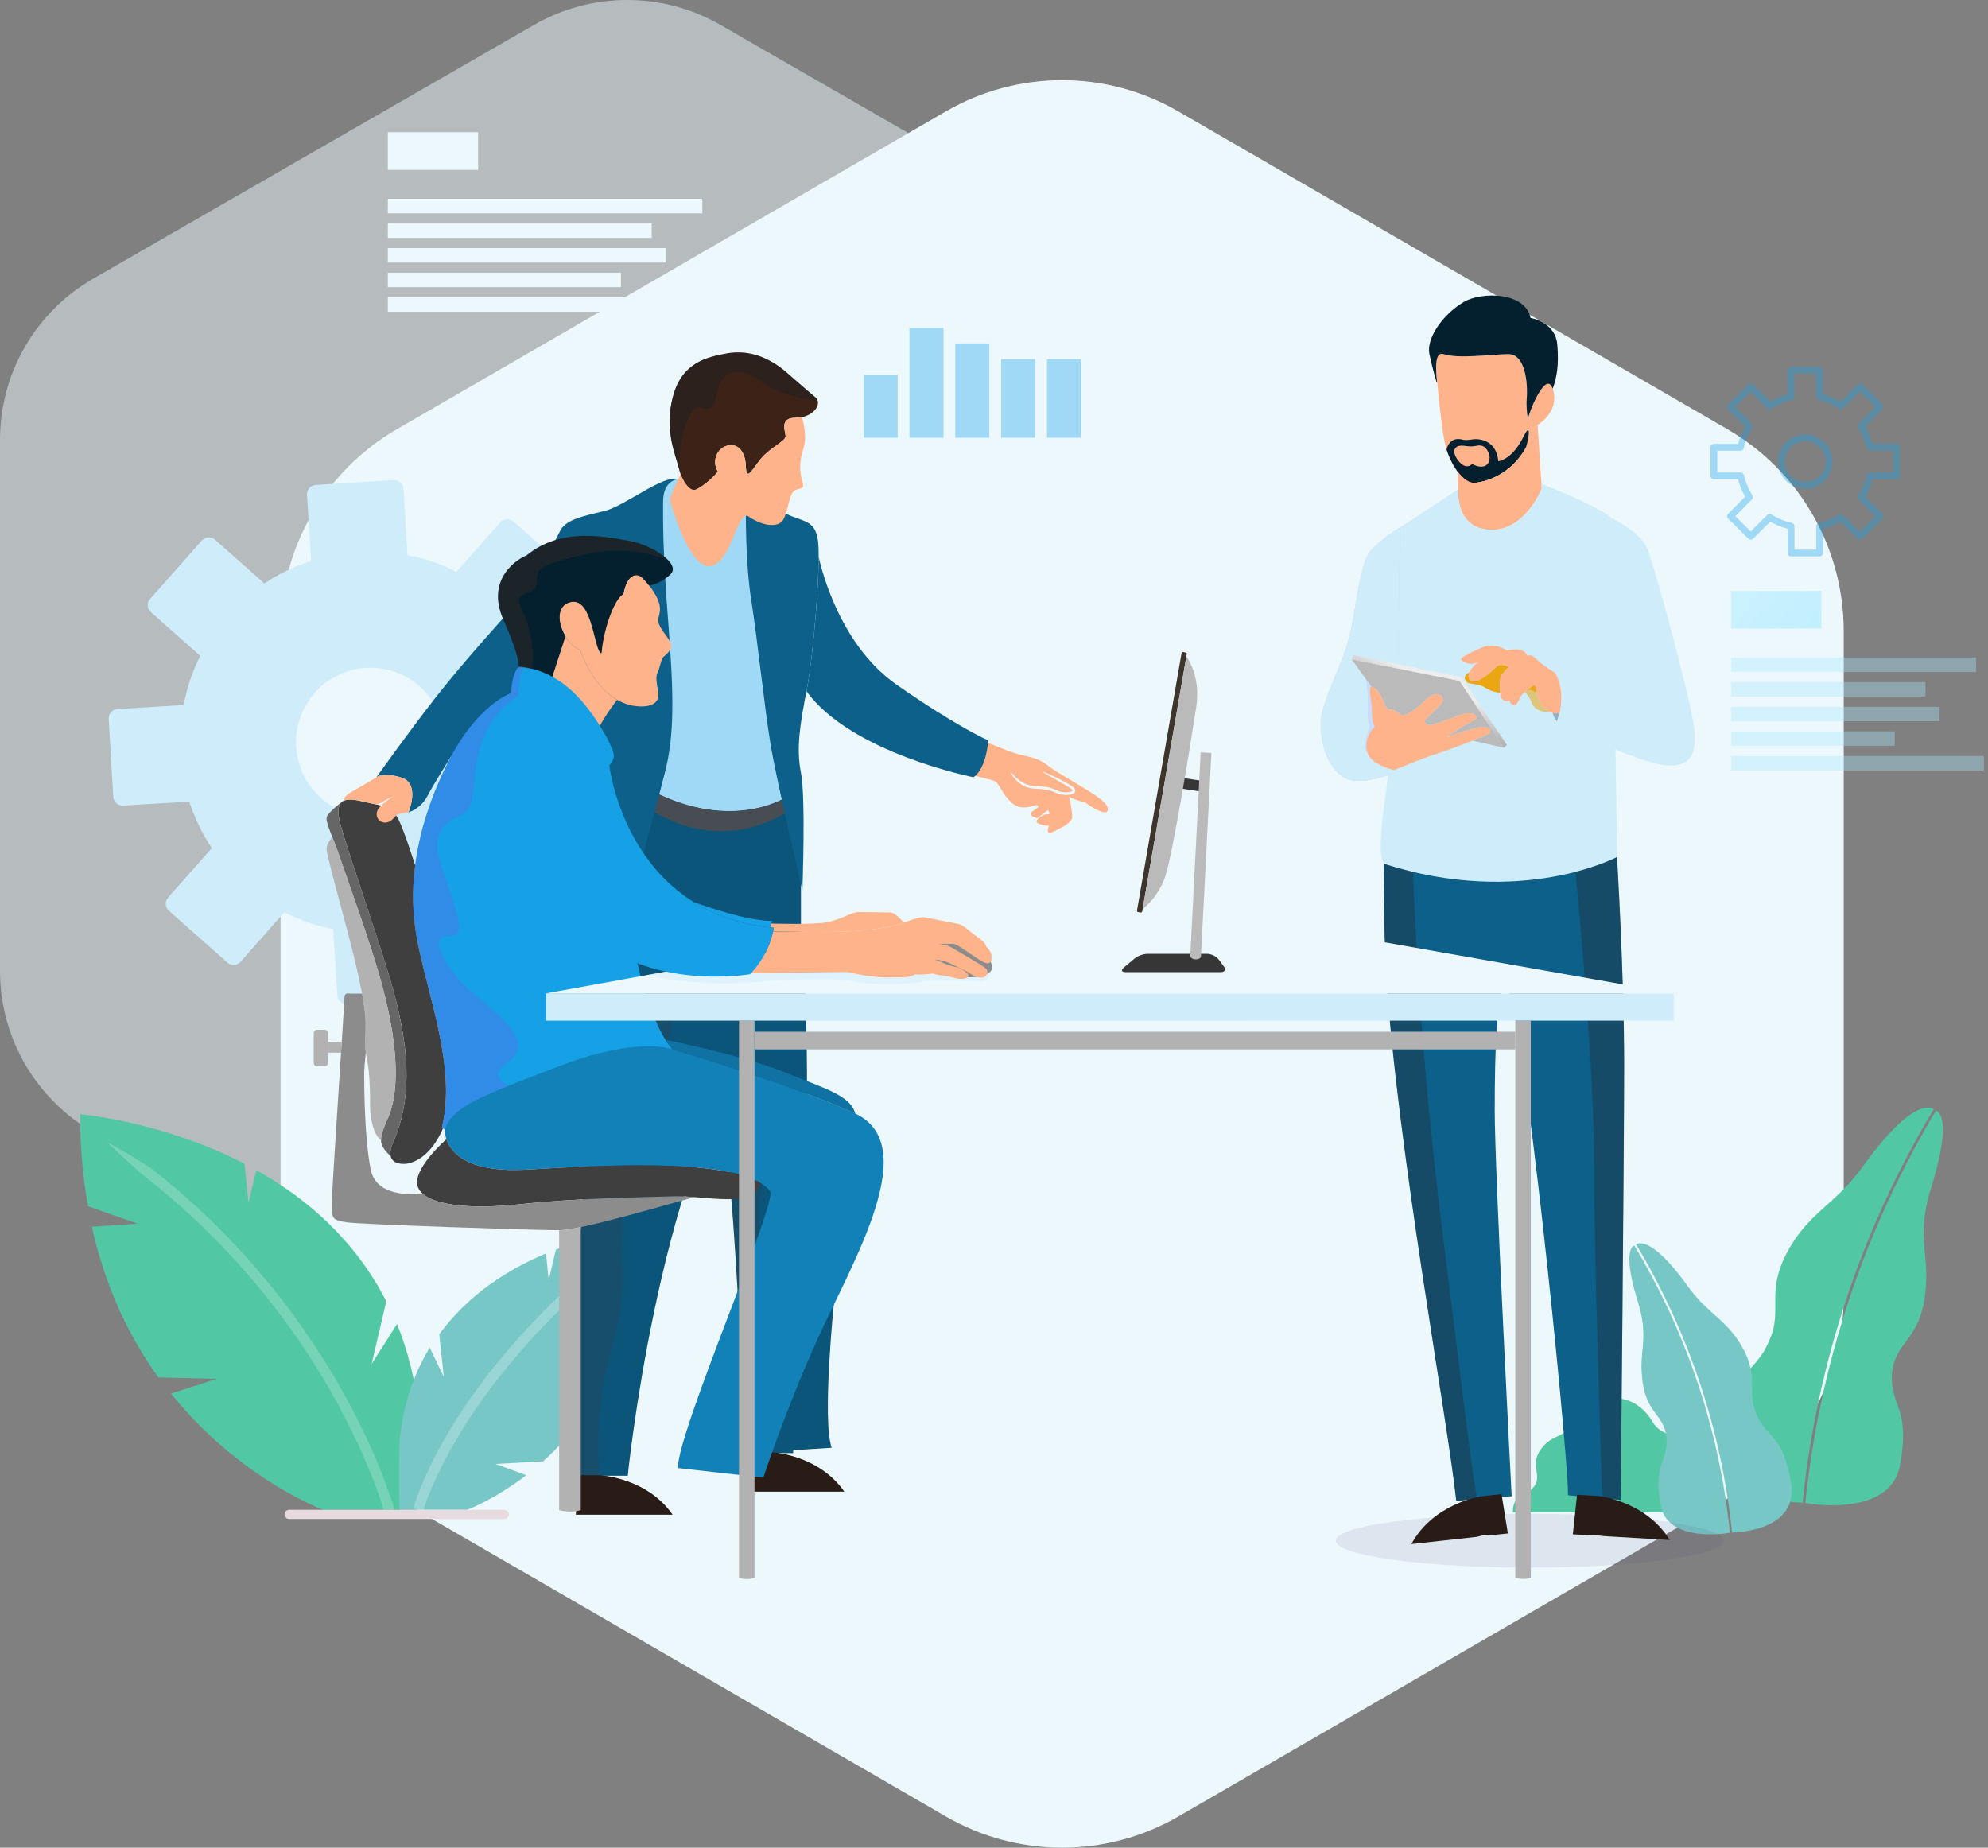 <svg width="496" height="461" viewBox="0 0 496 461" fill="none" xmlns="http://www.w3.org/2000/svg">
<rect x="0" y="0" width="496" height="461" fill="#808080" stroke="none"/>
<path d="M70 157.403V323.594C70.013 333.803 72.705 343.829 77.805 352.667C82.905 361.505 90.234 368.845 99.058 373.949L235.983 453.211C244.803 458.314 254.808 461 264.992 461C275.176 461 285.181 458.314 294.001 453.211L430.943 373.949C439.766 368.845 447.095 361.505 452.195 352.667C457.295 343.829 459.987 333.803 460 323.594V157.403C459.995 147.194 457.307 137.166 452.206 128.329C447.105 119.492 439.771 112.158 430.943 107.063L294.001 27.801C285.184 22.691 275.178 20 264.992 20C254.806 20 244.8 22.691 235.983 27.801L99.058 107.063C90.229 112.158 82.895 119.492 77.794 128.329C72.693 137.166 70.005 147.194 70 157.403H70Z" fill="#EDF8FD"/>
<path opacity="0.5" d="M0 109.673V242.324C0.011 250.473 2.171 258.476 6.264 265.53C10.357 272.585 16.239 278.443 23.32 282.517L133.212 345.783C140.29 349.856 148.32 352 156.494 352C164.667 352 172.697 349.856 179.775 345.783L289.68 282.517C296.761 278.443 302.643 272.585 306.736 265.53C310.829 258.476 312.989 250.473 313 242.324V109.673C312.996 101.524 310.839 93.521 306.745 86.467C302.651 79.413 296.765 73.559 289.68 69.493L179.775 6.227C172.699 2.148 164.668 0 156.494 0C148.319 0 140.288 2.148 133.212 6.227L23.32 69.493C16.235 73.559 10.349 79.413 6.255 86.467C2.161 93.521 0.004 101.524 0 109.673H0Z" fill="#EDF8FD"/>
<path d="M124.832 130.297L113.871 142.681C110.024 140.702 105.909 139.294 101.655 138.503L100.677 121.93C100.656 121.627 100.575 121.331 100.437 121.061C100.299 120.79 100.107 120.551 99.874 120.357C99.409 119.968 98.817 119.764 98.212 119.785L78.773 120.996C78.468 121.013 78.169 121.09 77.894 121.224C77.619 121.357 77.374 121.544 77.171 121.773C76.969 122.002 76.814 122.268 76.715 122.558C76.616 122.847 76.576 123.153 76.596 123.458L77.619 139.957C73.493 141.284 69.567 143.17 65.952 145.562L53.65 134.658C53.185 134.25 52.578 134.043 51.961 134.081C51.344 134.12 50.767 134.401 50.356 134.864L37.423 149.475C37.023 149.938 36.823 150.541 36.865 151.151C36.908 151.762 37.191 152.331 37.651 152.734L49.957 163.634C48.02 167.515 46.624 171.643 45.807 175.903L29.278 176.916C28.975 176.931 28.678 177.007 28.405 177.139C28.132 177.27 27.888 177.455 27.687 177.682C27.486 177.91 27.332 178.175 27.235 178.462C27.137 178.749 27.098 179.053 27.119 179.356L28.262 198.818C28.303 199.428 28.582 199.997 29.038 200.403C29.494 200.81 30.091 201.022 30.701 200.993L47.219 200.014C48.568 204.12 50.464 208.025 52.855 211.624L41.92 223.956C41.514 224.419 41.309 225.023 41.349 225.637C41.389 226.251 41.671 226.824 42.133 227.23L56.735 240.171C56.961 240.375 57.225 240.533 57.512 240.634C57.799 240.735 58.103 240.778 58.407 240.76C58.711 240.742 59.008 240.664 59.281 240.53C59.555 240.397 59.799 240.21 59.999 239.98L70.934 227.626C74.786 229.581 78.887 230.997 83.124 231.834L84.17 248.381C84.211 248.988 84.489 249.553 84.944 249.956C85.399 250.359 85.994 250.566 86.601 250.534L106.092 249.345C106.693 249.287 107.25 249.003 107.651 248.55C108.051 248.097 108.266 247.509 108.251 246.905L107.246 230.358C111.36 229.009 115.275 227.116 118.887 224.73L131.252 235.687C131.707 236.09 132.303 236.296 132.91 236.261C133.516 236.226 134.085 235.953 134.49 235.5L147.423 220.888C147.834 220.431 148.048 219.829 148.016 219.215C147.985 218.601 147.711 218.024 147.255 217.611L134.886 206.651C136.815 202.773 138.221 198.656 139.065 194.408L155.576 193.448C156.181 193.384 156.741 193.096 157.145 192.641C157.548 192.185 157.767 191.594 157.757 190.985L156.588 171.471C156.546 170.865 156.268 170.301 155.814 169.898C155.36 169.496 154.766 169.287 154.161 169.318L137.575 170.327C136.291 166.197 134.403 162.279 131.973 158.702L142.934 146.317C143.137 146.091 143.292 145.826 143.391 145.539C143.491 145.251 143.531 144.947 143.512 144.643C143.492 144.34 143.412 144.043 143.276 143.771C143.14 143.499 142.952 143.257 142.721 143.059L128.1 130.118C127.874 129.914 127.61 129.758 127.323 129.657C127.037 129.556 126.733 129.512 126.429 129.529C126.126 129.546 125.828 129.622 125.554 129.754C125.28 129.886 125.035 130.07 124.832 130.297V130.297ZM106.346 197.473C103.916 200.229 100.723 202.202 97.172 203.143C93.621 204.084 89.871 203.95 86.397 202.758C82.922 201.566 79.878 199.37 77.651 196.447C75.423 193.524 74.112 190.006 73.883 186.338C73.653 182.67 74.516 179.016 76.363 175.838C78.209 172.66 80.955 170.102 84.254 168.486C87.554 166.87 91.258 166.27 94.898 166.76C98.539 167.251 101.952 168.811 104.706 171.243C108.384 174.513 110.62 179.106 110.927 184.02C111.235 188.933 109.588 193.769 106.346 197.473Z" fill="#CEECFA"/>
<path d="M54.051 344.032L39.52 343.674C32.451 333.878 26.339 321.475 22.917 306.083L34.308 305.294L21.963 300.969C20.611 293.394 19.955 285.711 20.002 278.016C20.002 278.016 40.274 279.68 61.002 290.351L62.002 300.037L63.938 291.969C76.408 298.905 88.56 309.319 96.379 324.697L92.707 340.321L99.062 330.35C101.834 337.248 103.626 344.5 104.384 351.896C104.934 367.338 104.384 376.705 104.384 376.705H80.655C80.655 376.705 59.895 369.106 42.66 347.696L54.051 344.032Z" fill="#52C7A3"/>
<path d="M99.723 359.085C100.68 349.985 103.434 342.46 107.224 336.228L110.732 343.571L109.589 332.907C116.894 322.907 126.97 316.593 136.218 312.747L136.904 319.343L138.69 311.776C150.103 307.462 159.59 306.662 159.59 306.662C159.676 318.308 157.679 328.089 154.589 336.386L148.595 338.307L153.718 338.818C149.679 348.692 143.442 357.516 135.482 364.62L123.591 365.256L131.292 368.067C123.216 374.263 116.54 376.706 116.54 376.706H99.716C99.716 376.706 99.326 370.052 99.723 359.085Z" fill="#78C7C7"/>
<g style="mix-blend-mode:screen" opacity="0.25">
<path d="M141.901 324.593C145.602 321.079 153.332 312.918 153.332 312.918C153.332 312.918 144.166 318.961 140.53 322.4C109.85 351.385 103.431 375.288 103.145 376.384L104.363 376.705H105.67C106.535 373.813 113.9 351.267 141.901 324.593Z" fill="white"/>
</g>
<g style="mix-blend-mode:screen" opacity="0.21">
<path d="M95.754 376.705H98.444C96.144 368.963 81.977 326.614 38.759 292.337C35.133 289.48 26.614 284.905 26.614 284.905C26.614 284.905 33.308 291.333 36.762 294.055C78.459 326.943 92.872 367.463 95.754 376.705Z" fill="white"/>
</g>
<path d="M126.963 377.852C126.963 378.157 126.842 378.449 126.626 378.665C126.41 378.881 126.118 379.002 125.813 379.002H72.154C71.849 379.002 71.556 378.881 71.339 378.665C71.123 378.45 71.001 378.157 71 377.852V377.852C71.001 377.546 71.123 377.253 71.339 377.036C71.555 376.819 71.848 376.697 72.154 376.695H125.813C126.119 376.697 126.411 376.819 126.627 377.036C126.842 377.253 126.963 377.546 126.963 377.852V377.852Z" fill="#E8DBE0"/>
<path d="M424.459 370.156C422.709 367.431 426.006 365.181 422.041 360.87C419.515 358.117 414.515 358.502 412.396 354.878C408.446 348.146 402.598 348.903 402.598 348.903C402.598 348.903 396.719 348.146 392.775 354.878C390.65 358.502 387.71 357.924 385.178 360.688C381.227 364.974 384.72 367.788 382.988 370.556C381.256 373.323 377.444 372.341 377.444 377.309H427.756C427.753 372.345 426.213 372.906 424.459 370.156Z" fill="#52C7A3"/>
<path d="M465.68 289.802C458.733 299.801 453.357 301.23 447.82 309.226C439.422 321.954 445.32 326.2 441.341 334.671C437.64 343.353 432.589 340.953 429.589 358.006C427.227 374.098 447.045 374.859 449.738 374.931C453.286 340.198 464.457 306.675 482.455 276.756C481.576 276.116 477 274.384 465.68 289.802ZM472.021 342.76C472.735 334.386 479.483 334.546 480.447 321.533C481.294 313.154 478.282 308.54 481.433 297.605C486.791 280.67 484.319 277.652 483.04 277.098C465.107 306.94 453.972 340.366 450.428 374.998C453.285 375.548 472.239 378.091 474.121 365.134C476.607 351.117 471.621 351.074 472.021 342.75V342.76Z" fill="#52C7A3"/>
<path d="M408.196 310.483C421.365 332.392 429.536 356.937 432.128 382.366C434.104 382.287 448.624 381.73 446.891 369.963C444.688 357.463 440.991 359.249 438.29 352.885C435.365 346.674 439.687 343.571 433.536 334.25C429.489 328.418 425.549 327.364 420.455 320.04C412.182 308.761 408.832 310.033 408.196 310.483ZM414.268 375.184C415.661 384.673 429.517 382.812 431.61 382.412C429.029 357.059 420.878 332.588 407.739 310.751C406.821 311.169 405.013 313.358 408.925 325.75C411.239 333.743 409.035 337.139 409.657 343.267C410.35 352.803 415.283 352.656 415.808 358.795C416.119 364.902 412.472 364.917 414.283 375.184H414.268Z" fill="#78C7C7"/>
<g style="mix-blend-mode:screen">
<g style="mix-blend-mode:screen">
<path d="M223.965 93.541H215.474V109.219H223.965V93.541Z" fill="#A0D9F6"/>
</g>
<g style="mix-blend-mode:screen">
<path d="M235.403 81.777H226.908V109.215H235.403V81.777Z" fill="#A0D9F6"/>
</g>
<g style="mix-blend-mode:screen">
<path d="M246.833 85.698H238.342V109.215H246.833V85.698Z" fill="#A0D9F6"/>
</g>
<g style="mix-blend-mode:screen">
<path d="M258.274 89.616H249.784V109.215H258.274V89.616Z" fill="#A0D9F6"/>
</g>
<g style="mix-blend-mode:screen">
<path d="M269.708 89.616H261.218V109.215H269.708V89.616Z" fill="#A0D9F6"/>
</g>
</g>
<g style="mix-blend-mode:multiply" opacity="0.1">
<path d="M333.269 384.402C333.269 388.116 354.919 391.119 381.641 391.119C408.364 391.119 429.999 388.116 429.999 384.402C429.999 380.687 408.346 377.702 381.641 377.702C354.937 377.702 333.269 380.712 333.269 384.402Z" fill="#473F66"/>
</g>
<path d="M345.164 207.154C379.455 218.047 403.431 213.833 403.431 213.833C403.431 213.833 405.217 242.846 405.217 265.695C405.217 288.544 404.356 374.238 404.356 374.238L391.218 373.073C391.218 361.577 379.544 246.478 375.744 246.478C373.401 246.478 372.929 261.949 372.929 277.191C372.929 292.433 377.158 373.306 377.158 373.306L363.32 374.477C361.213 354.321 348.632 286.887 345.817 242.814C345.235 233.514 345.164 212.247 345.164 207.154Z" fill="#0D608A"/>
<path d="M374.626 372.777L369.346 373.37C369.346 373.37 357.587 375.156 352.133 385.252L368.5 383.441C368.5 383.441 369.624 383.087 370.824 382.959C372.025 382.83 372.833 382.959 372.833 382.959L376.208 382.602L374.626 372.777Z" fill="url(#paint0_linear_242_1819)"/>
<path d="M393.475 372.945L398.783 373.259C398.783 373.259 410.621 374.441 416.59 384.237L400.159 383.266C400.159 383.266 398.896 383.08 397.689 383.012C396.482 382.945 395.808 383.012 395.808 383.012L392.418 382.812L393.475 372.945Z" fill="url(#paint1_linear_242_1819)"/>
<path d="M358.763 97.266C358.763 97.266 359.477 105.233 360.402 110.158C361.327 115.083 364.86 120.704 367.903 120.472C370.947 120.24 379.745 117.89 382.792 106.522C383.731 106.054 389.121 102.89 387.482 97.266C385.842 91.641 381.266 103.358 381.266 104.408C381.266 105.458 380.688 101.48 380.909 99.483C381.131 97.487 381.138 88.23 376.219 88.348C371.3 88.466 363.903 89.548 360.145 88.348C357.244 87.416 358.63 95.501 358.763 97.266Z" fill="#FFB38B"/>
<path d="M365.21 75.341C369.557 72.766 380.57 72.766 381.859 79.33C381.859 79.33 388.071 80.266 388.542 86.012C388.946 90.905 388.489 94.012 387.392 97.001C385.688 92.051 381.27 103.376 381.27 104.415C381.27 105.455 380.691 101.487 380.913 99.49C381.134 97.494 381.141 88.237 376.223 88.355C371.304 88.473 363.906 89.555 360.148 88.355C357.862 87.641 358.216 92.376 358.537 95.341L358.395 95.273C358.395 95.273 357.455 92.223 356.634 88.355C355.812 84.487 359.848 78.538 365.21 75.341Z" fill="#041F2D"/>
<path d="M360.913 112.154C362.277 116.479 365.271 120.675 367.907 120.472C370.436 120.279 376.901 118.611 380.766 111.572C381.759 107.762 381.745 105.619 380.023 109.101C377.68 113.851 374.929 114.901 373.815 115.079C373.401 110.158 369.654 109.629 368.478 109.569C367.303 109.508 366.424 109.926 365.131 109.744C361.906 108.797 361.088 111.372 360.913 112.154ZM362.92 112.154C363.449 110.858 365.117 111.204 366.089 111.329C367.968 111.565 368.435 110.972 369.661 111.211C370.886 111.451 372.122 113.558 371.475 115.197C370.829 116.836 368.843 116.547 367.839 116.015C366.835 115.483 367.125 116.49 365.731 116.308C364.338 116.126 362.395 113.436 362.917 112.154H362.92Z" fill="#041F2D"/>
<path d="M363.763 117.793C365.053 119.479 366.532 120.575 367.907 120.472C370.954 120.24 379.748 117.89 382.795 106.522C383.07 106.384 383.336 106.227 383.592 106.054C383.596 106.093 383.605 106.132 383.617 106.169L384.67 121.882C384.67 121.882 380.566 132.55 371.779 132.2C362.992 131.85 363.803 122.182 363.803 122.182L363.763 117.793Z" fill="#FFB38B"/>
<g style="mix-blend-mode:multiply" opacity="0.35">
<path d="M367.917 120.472C370.964 120.24 379.759 117.89 382.806 106.522C383.081 106.384 383.347 106.227 383.602 106.054C383.607 106.093 383.615 106.132 383.627 106.169L384.049 112.397C382.409 115.136 377.53 121.836 369.021 121.55C367.206 121.543 365.418 121.112 363.799 120.293L363.774 117.793C365.06 119.479 366.532 120.575 367.917 120.472Z" fill="#FFB38B"/>
</g>
<path d="M346.221 193.787C346.221 191.326 348.796 161.852 348.796 153.406C348.796 144.96 349.268 131.621 349.268 131.621C349.268 131.621 360.648 124.218 363.803 122.09V122.186C363.803 122.186 362.985 131.854 371.779 132.204C380.573 132.554 384.67 121.886 384.67 121.886L384.595 120.729C384.595 120.729 399.094 126.343 402.027 129.271C402.027 137.946 403.431 203.758 403.431 213.843C403.431 213.843 379.698 226.472 345.403 215.565C342.946 213.097 346.221 196.251 346.221 193.787Z" fill="#CEECFA"/>
<g style="mix-blend-mode:screen" opacity="0.15">
<path d="M387.089 206.794C376.983 211.704 369.228 206.976 379.298 191.151C389.368 175.327 373.815 157.042 366.796 145.796C362.966 139.58 360.077 132.832 358.223 125.772C360.423 124.343 362.463 122.993 363.613 122.2L363.806 122.168C363.806 122.207 363.006 131.836 371.782 132.186C380.559 132.536 384.674 121.868 384.674 121.868L384.599 120.711C384.599 120.711 399.098 126.325 402.03 129.254C402.03 137.928 403.434 203.74 403.434 213.826C403.434 213.826 399.112 215.886 391.647 217.55C395.361 210.269 392.418 204.204 387.089 206.794Z" fill="#CEECFA"/>
</g>
<path d="M366.614 167.752C366.282 168.534 366.31 169.234 366.782 169.702C367.75 170.666 370.297 169.406 373.465 166.245C374.311 165.392 376.515 166.363 376.515 166.363C376.515 166.363 374.829 167.791 374.404 168.995C374.183 169.627 374.215 171.581 374.294 172.866C374.294 172.866 372.19 172.645 370.875 171.766C369.561 170.888 368.107 170.752 366.782 170.538C365.456 170.324 364.721 168.584 366.614 167.752Z" fill="#EBA614"/>
<path d="M382.881 170.877C383.238 170.741 383.238 174.17 384.731 175.934C385.263 176.585 385.908 177.134 386.635 177.556C383.902 177.913 382.47 176.452 382.091 175.17C381.769 174.209 381.188 173.355 380.412 172.702C381.176 172.018 382.003 171.407 382.881 170.877V170.877Z" fill="#EBA614"/>
<path d="M349.268 131.611C346.771 133.146 344.451 134.953 342.353 137C339.181 140.164 338.652 150.71 336.723 158.62C334.794 166.531 329.515 175.163 329.515 180.602C329.515 186.041 331.451 191.851 335.669 194.137C339.888 196.423 349.036 192.38 349.036 192.38C349.036 192.38 336.37 190.626 343.056 181.391C341.735 180.866 341.913 179.37 341.913 177.784C341.913 176.198 348.861 165.642 348.861 163.72L349.268 131.611Z" fill="#C6C7FF"/>
<g style="mix-blend-mode:multiply" opacity="0.45">
<path d="M389.45 175.52L402.955 183.327C403.016 186.505 403.07 189.594 403.123 192.519L387.471 182.712C386.803 182.041 386.124 179.545 385.07 179.545C384.017 179.545 380.902 179.545 380.902 177.441C380.902 175.338 378.916 172.923 378.916 172.923L381.727 172.048L389.45 175.52Z" fill="#CEECFA"/>
</g>
<path style="mix-blend-mode:screen" opacity="0.3" d="M345.414 215.554C347.843 216.333 350.218 216.983 352.558 217.522C353.012 231.025 354.651 266.12 360.123 309.304C363.956 339.528 366.764 364.209 368.543 374.034L363.36 374.47C361.252 354.313 348.672 286.88 345.857 242.807C345.442 236.289 345.282 223.879 345.224 215.308C345.277 215.397 345.341 215.48 345.414 215.554V215.554Z" fill="url(#paint2_linear_242_1819)"/>
<path d="M389.45 175.52C389.31 177.058 388.964 178.57 388.421 180.016C388.421 180.016 387.267 178.491 387.267 176.905C387.267 176.116 388.364 175.72 389.45 175.52Z" fill="#94B0C7"/>
<g style="mix-blend-mode:multiply" opacity="0.45">
<path d="M402.127 134.889C402.127 134.889 400.987 139.81 400.63 147.807C400.434 152.31 400.895 168.995 400.895 168.995L382.963 165.306L392.275 173.573L405.813 175.677L408.285 170.581L402.127 134.889Z" fill="#CEECFA"/>
</g>
<path d="M402.027 129.261C402.027 129.261 409.171 132.603 410.957 136.818C412.743 141.032 420.626 170.224 422.387 179.72C424.148 189.216 421.505 193.787 408.846 189.212C396.187 184.637 388.442 180.016 388.442 180.016C388.442 180.016 391.368 172.981 387.728 167.356C387.728 167.356 398.233 170.763 402.827 171.581C402.827 171.581 401.27 158.095 401.27 147.721L402.027 129.261Z" fill="#CEECFA"/>
<path d="M364.599 164.252C365.053 163.788 366.624 162.96 369.311 161.731C371.997 160.503 374.119 161.206 375.937 162.256C380.509 161.495 380.452 162.899 381.209 163.663C381.677 163.195 382.534 163.638 383.67 164.781C384.806 165.924 387.882 167.809 388.028 167.902C390.039 171.474 389.628 175.466 389.071 177.863C387.464 178.398 385.949 177.377 384.731 175.945C383.234 174.181 383.234 170.752 382.881 170.888C382.527 171.024 379.895 172.909 379.369 173.834C378.844 174.759 378.619 175.977 377.744 175.898C376.869 175.82 376.462 174.62 376.462 174.62C376.244 175.37 374.444 174.713 374.358 173.698C374.272 172.684 374.136 169.77 374.415 168.995C374.84 167.788 376.526 166.363 376.526 166.363C376.526 166.363 374.322 165.392 373.476 166.245C370.307 169.406 367.76 170.666 366.792 169.702C365.824 168.738 366.678 166.845 368.85 165.131C366.446 166.42 364.135 164.71 364.599 164.252Z" fill="#FFB38B"/>
<g style="mix-blend-mode:multiply" opacity="0.6">
<path d="M377.144 171.616C376.476 172.866 376.301 174.727 376.29 174.802C376.29 174.82 376.29 174.831 376.29 174.841C376.368 174.79 376.424 174.711 376.448 174.62C376.448 174.62 376.498 174.752 376.58 174.923C376.598 174.891 376.626 174.873 376.626 174.834C376.626 174.795 376.805 172.966 377.444 171.781C378.084 170.595 380.952 167.599 380.884 167.531C380.816 167.463 377.809 170.377 377.144 171.616ZM368.482 165.256C368.593 165.206 368.714 165.185 368.839 165.124C368.753 165.185 371.779 163.456 371.74 163.367C371.7 163.277 368.578 164.952 368.525 165.002C368.504 165.015 368.486 165.032 368.473 165.052C368.459 165.073 368.45 165.096 368.446 165.12C368.442 165.143 368.443 165.168 368.449 165.192C368.456 165.215 368.467 165.237 368.482 165.256ZM376.526 166.363C376.526 166.363 379.344 164.667 379.298 164.577C379.252 164.488 376.562 166.006 376.233 166.238L376.526 166.363Z" fill="#FFB38B"/>
</g>
<g style="mix-blend-mode:multiply" opacity="0.45">
<path d="M346.221 193.787C346.221 193.18 346.375 190.93 346.61 187.755L357.559 183.241L366.703 182.527L373.947 186.273C373.947 186.273 368.946 185.687 366.853 186.687C365.088 187.516 351.997 195.533 345.5 199.794C345.937 197.82 346.179 195.808 346.221 193.787V193.787Z" fill="#CEECFA"/>
</g>
<g style="mix-blend-mode:multiply" opacity="0.45">
<path d="M349.079 136.528C349.079 136.528 350.011 151.171 350.011 154.581C350.011 157.992 350.154 162.649 352.008 164.017C354.24 165.656 359.098 167.284 363.11 169.666C365.196 170.909 345.675 169.816 345.675 169.816L344.503 159.502L349.079 136.528Z" fill="#CEECFA"/>
</g>
<path d="M349.268 131.611C346.771 133.146 344.451 134.953 342.353 137C339.181 140.164 338.652 150.71 336.723 158.62C334.794 166.531 329.515 175.163 329.515 180.602C329.515 186.041 331.451 191.851 335.669 194.137C339.888 196.423 349.036 192.38 349.036 192.38C349.036 192.38 336.37 190.626 343.056 181.391C342.842 179.755 342.567 179.37 342.567 177.784C342.567 176.198 348.861 165.642 348.861 163.72L349.268 131.611Z" fill="#CEECFA"/>
<path style="mix-blend-mode:screen" opacity="0.3" d="M403.431 213.833C403.431 213.833 405.217 242.846 405.217 265.695C405.217 288.544 404.356 374.238 404.356 374.238L399.773 373.827C399.094 355.903 397.723 309.901 397.723 290.076C397.723 267.624 394.118 228.411 393.079 217.522C399.709 215.808 403.431 213.833 403.431 213.833Z" fill="url(#paint3_linear_242_1819)"/>
<g style="mix-blend-mode:multiply" opacity="0.45">
<path d="M340.802 169.448C340.802 169.448 341.281 173.338 341.281 174.57C341.281 175.802 340.985 180.02 341.638 180.662C342.292 181.305 338.474 187.401 342.231 188.576C345.989 189.751 346.682 183.302 346.682 183.302L344.285 177.263L343.339 170.756L340.802 169.448Z" fill="#C6C7FF"/>
</g>
<path d="M347.843 192.141C347.843 192.141 355.455 188.951 358.445 188.073C361.434 187.194 369.664 183.941 371.19 183.241C372.715 182.541 371.654 180.952 369.018 181.423C366.382 181.895 360.931 183.88 360.931 183.88C360.931 183.88 366.678 180.073 367.968 179.595C369.257 179.116 367.968 176.963 363.921 178.484C359.873 180.005 357.469 180.887 356.594 180.887C355.719 180.887 355.065 180.127 355.951 179.252C356.837 178.377 358.584 176.613 359.23 175.966C359.877 175.32 360.402 174.441 359.734 173.766C359.066 173.091 357.705 172.623 355.626 174.645C353.547 176.666 350.468 179.391 349.086 178.02C347.704 176.648 346.696 177.355 345.982 176.638C345.267 175.92 344.457 171.688 342.17 171.334C341.231 171.334 342.285 175.591 342.285 176.627C342.285 177.663 342.174 180.009 343.056 181.384C341.295 182.416 339.245 187.676 343.056 190.133C344.518 191.085 346.14 191.765 347.843 192.141V192.141Z" fill="#FFB38B"/>
<path d="M371.19 183.241C372.715 182.527 371.654 180.952 369.018 181.423C367.046 181.78 363.492 182.984 361.834 183.566L361.534 183.498C363.024 182.509 366.932 179.98 367.964 179.602C369.25 179.13 367.964 176.97 363.917 178.491C359.87 180.012 357.466 180.895 356.591 180.895C355.716 180.895 355.062 180.134 355.948 179.259C356.834 178.384 358.58 176.62 359.227 175.973C359.873 175.327 360.398 174.448 359.731 173.773C359.063 173.098 357.702 172.631 355.623 174.652C353.544 176.673 350.465 179.398 349.082 178.027C347.7 176.655 346.693 177.363 345.978 176.645C345.264 175.927 344.453 171.695 342.167 171.341L337.245 164.513L364.153 169.87L375.226 186.573L367.367 184.787C369.161 184.091 370.632 183.502 371.19 183.241Z" fill="#BABABA"/>
<path d="M337.248 164.513L337.659 163.431L364.567 168.938L375.969 185.845L375.233 186.58L364.156 169.877L337.248 164.513Z" fill="url(#paint4_linear_242_1819)"/>
<path d="M199.193 229.289C199.193 229.289 201.818 241.535 201.265 280.516C200.711 319.497 197.871 362.556 197.871 362.556H185.726C185.726 362.556 183.748 285.416 177.722 264.324C171.696 243.232 173.578 230.039 173.578 230.039L199.193 229.289Z" fill="#0C557A"/>
<path d="M186.998 362.299H192.306C192.306 362.299 204.14 362.785 210.656 372.177H194.246C194.246 372.177 192.659 372.177 191.463 372.177C190.266 372.177 189.891 372.177 189.891 372.177H186.516L186.998 362.299Z" fill="url(#paint5_linear_242_1819)"/>
<path style="mix-blend-mode:multiply" opacity="0.2" d="M178.489 267.52L184.623 260.681C184.623 260.681 192.749 277.859 191.499 287.859C190.249 297.858 187.748 302.544 190.559 309.104C193.371 315.665 196.185 321.907 192.435 330.35C188.684 338.793 188.688 343.471 190.559 349.721C192.013 354.553 192.517 357.153 191.088 362.577H185.73C185.73 362.577 183.905 292.205 178.489 267.52Z" fill="url(#paint6_linear_242_1819)"/>
<path d="M152.935 225.714L146.431 287.302C146.431 287.302 141.912 334.304 143.044 368.206H156.618C156.618 368.206 164.151 293.701 187.516 260.174L186.005 231.168L152.935 225.714Z" fill="#0C557A"/>
<path d="M144.148 368.045H149.453C149.453 368.045 161.294 368.531 167.809 377.92H151.399C151.399 377.92 149.988 377.92 148.795 377.92C147.602 377.92 147.049 377.92 147.049 377.92H143.673L144.148 368.045Z" fill="url(#paint7_linear_242_1819)"/>
<path style="mix-blend-mode:screen" opacity="0.2" d="M152.935 225.714L170.306 228.572C169.567 241.071 167.506 265.788 162.333 277.648C155.246 293.891 154.832 306.39 155.246 317.222C155.661 328.054 153.167 333.053 151.096 342.635C149.631 349.378 148.788 359.203 149.574 368.213H143.044C141.912 334.311 146.431 287.302 146.431 287.302L152.935 225.714Z" fill="url(#paint8_linear_242_1819)"/>
<path d="M195.971 198.937C195.971 198.937 182.976 207.404 163.248 197.565L153.3 215.308L156.786 245.664L199.836 240.375V213.772L195.971 198.937Z" fill="#0C557A"/>
<path d="M196.85 202.33L195.971 198.937C195.971 198.937 182.976 207.404 163.248 197.565L161.172 201.262C164.869 203.904 179.765 212.986 196.85 202.33Z" fill="#484D53"/>
<path d="M169.238 119.558C169.238 119.558 180.029 124.457 182.097 124.832C184.165 125.207 186.102 128.697 186.102 128.697L188.48 133.714L195.964 198.937C195.964 198.937 182.719 207.583 162.669 197.283C164.326 177.052 161.201 134.207 161.201 134.207L165.084 121.708C165.084 121.708 167.623 119.165 169.238 119.558Z" fill="#A0D9F6"/>
<path d="M169.238 119.558C169.238 119.558 165.441 119.679 165.441 125.15C165.441 129.239 165.259 136.657 166.727 155.296C168.195 173.934 168.199 183.509 165.995 192.316C163.791 201.123 157.422 224.5 157.422 224.5L122.337 185.452L112.461 188.869C112.461 188.869 108.381 195.298 106.538 198.794C105.66 200.469 103.82 202.122 101.92 202.68C101.92 202.68 104.924 195.562 100.202 194.034C95.479 192.505 93.883 193.973 93.883 193.973C93.883 193.973 101.487 183.259 108.481 174.295C115.475 165.331 124.177 155.785 129.081 150.267C133.986 144.75 138.401 134.939 139.869 132.243C141.337 129.547 145.881 128.689 150.906 127.461C155.932 126.232 165.62 118.272 169.238 119.558Z" fill="#0D608A"/>
<path d="M208.105 324.704C207.012 326.657 205.883 328.632 204.719 330.604C196.503 344.639 192.985 357.149 191.792 362.213L207.509 361.224C205.037 354.342 208.102 324.704 208.102 324.704H208.105Z" fill="#0C557A"/>
<path d="M381.931 393.623C381.345 393.873 380.709 393.984 380.073 393.948C379.388 393.967 378.706 393.857 378.062 393.623V254.663H381.931V393.623Z" fill="#B2B2B2"/>
<path d="M378.062 257.42H188.245V261.831H378.062V257.42Z" fill="#B2B2B2"/>
<path d="M159.979 176.259C163.416 176.277 164.576 174.663 164.216 172.688C163.855 170.713 163.533 168.641 164.026 167.906C164.519 167.17 164.887 164.474 165.559 163.859C168.931 161.227 167.091 160.002 165.316 157.363C163.541 154.724 164.394 154.417 164.641 152.46C165.091 148.889 160.222 144.124 160.222 144.124C159.004 142.928 156.425 143.017 155.507 148.256C153.85 148.814 149.988 155.524 150.078 162.97C150.078 162.97 147.963 148.992 142.444 150.192C136.925 151.392 140.422 160.677 144.741 162.142C144.741 162.156 149.188 176.195 159.979 176.259Z" fill="#FFB38B"/>
<path d="M142.444 150.206C147.963 149.006 148.188 162.802 150.078 162.984C150.721 155.703 153.85 148.828 155.507 148.271C156.425 143.032 159.004 142.942 160.222 144.139C160.83 144.751 161.402 145.397 161.937 146.074V146.074C161.937 146.074 164.512 145.889 167.27 143.317C170.027 140.746 162.762 135.964 156.879 134.946C150.996 133.928 140.051 131.457 131.314 138.628C129.471 139.271 121.008 144.235 125.599 154.624C130.189 165.013 129.374 166.577 129.374 166.577C129.374 166.577 135.625 166.577 137.558 169.613L141.094 158.806C139.108 155.52 138.719 151.01 142.444 150.206Z" fill="#041F2D"/>
<path d="M144.741 162.156C143.234 161.645 141.83 160.17 140.869 158.428C140.944 158.556 141.008 158.685 141.08 158.806L137.697 169.234C139.362 170.888 145.913 177.42 149.485 181.463C151.017 178.402 153.903 174.677 153.903 174.677C153.903 174.677 153.882 174.609 153.878 174.573C147.484 170.809 144.741 162.156 144.741 162.156Z" fill="#FFB38B"/>
<g style="mix-blend-mode:multiply" opacity="0.3">
<path d="M140.512 160.556C141.533 162.085 142.855 163.324 144.266 163.806C144.266 163.806 146.806 171.824 152.664 176.359C153.378 175.345 153.914 174.663 153.914 174.663C153.914 174.663 153.893 174.595 153.889 174.559C147.484 170.809 144.741 162.156 144.741 162.156C143.234 161.645 141.83 160.17 140.869 158.428C140.944 158.556 141.008 158.685 141.08 158.806L140.512 160.556Z" fill="#FFB38B"/>
</g>
<path d="M127.602 172.888C127.602 172.888 146.059 177.852 152.014 190.969C152.014 190.969 153.482 189.616 153.053 187.844C152.624 186.073 149.803 180.548 145.881 175.766C141.958 170.984 136.618 166.949 129.51 166.327C128.774 166.695 127.485 169.638 127.602 172.888Z" fill="#16A1E7"/>
<path d="M127.602 172.888C127.602 172.888 119.087 175.766 111.914 189.926C104.742 204.087 101.244 219.35 104.002 234.068C106.76 248.785 113.932 266.249 110.253 281.323C112.193 283.255 114.3 278.748 124.052 274.895C133.804 271.041 154.214 261.838 167.823 261.838C163.687 257.695 157.883 241.232 157.883 230.75C157.883 220.268 151.096 191.948 151.096 191.948C151.096 191.948 151.999 191.073 152.21 190.291C152.421 189.509 146.999 180.962 145.113 179.091C143.227 177.22 133.557 171.666 127.602 172.888Z" fill="#16A1E7"/>
<path d="M111.007 281.759C111.007 281.759 109.892 293.094 131.596 291.809C153.3 290.523 185.491 288.866 192.11 297.137C194.314 299.348 169.12 356.91 169.12 366.284L190.452 368.674C190.452 368.674 196.067 351.489 204.001 334.032C212.774 314.747 230.434 285.519 213.181 277.741C195.928 269.963 167.816 261.817 167.816 261.817C167.816 261.817 159.354 258.406 139.597 265.97C119.84 273.534 112.875 276.102 111.007 281.759Z" fill="#1281B8"/>
<path d="M195.914 267.591C185.362 263.299 166.027 259.445 166.027 259.445C166.529 260.311 167.128 261.116 167.813 261.845C167.813 261.845 195.928 269.991 213.177 277.77L213.385 277.873C212.281 273.288 205.53 271.513 195.914 267.591Z" fill="#1072A3"/>
<path d="M110.253 281.323C113.932 266.249 106.763 248.771 104.002 234.068C102.92 228.099 102.78 221.998 103.588 215.986V215.947C103.588 215.947 101.012 207.765 99.544 204.701C98.076 201.637 96.112 201.13 92.432 200.415C88.753 199.701 82.624 197.105 84.953 205.687C87.281 214.268 96.087 238.846 98.673 249.139C101.259 259.431 103.588 272.866 97.933 285.373C96.34 289.419 98.548 290.398 100.752 290.398C102.598 290.398 107.242 289.094 110.525 281.548C110.426 281.483 110.335 281.407 110.253 281.323Z" fill="#3F3F3F"/>
<path d="M97.49 288.544C97.29 287.787 97.39 286.759 97.933 285.373C103.573 272.873 101.244 259.438 98.673 249.139C96.101 238.839 87.267 214.261 84.935 205.683C84.07 202.505 84.37 200.858 85.274 200.076C85.274 200.097 81.998 202.576 81.541 203.819C81.084 205.062 83.159 209.058 84.567 213.279C85.974 217.5 92.782 235.996 95.54 246.574C98.298 257.153 100.598 271.12 96.465 279.67C94.347 284.634 94.565 285.612 97.49 288.544Z" fill="#666666"/>
<path d="M96.465 279.67C100.598 271.12 98.298 257.146 95.54 246.575C92.782 236.003 85.978 217.515 84.567 213.279C84.056 211.736 83.445 210.222 82.909 208.862C82.909 208.862 81.481 210.433 81.481 211.811C81.481 213.19 84.978 225.879 86.728 232.5C88.478 239.121 91.236 250.246 91.236 255.217C91.236 260.188 90.879 261.095 91.593 264.502C92.307 267.909 92.332 273.052 92.332 276.088C92.332 278.856 93.175 283.23 95.065 284.455C95.043 283.302 95.522 281.88 96.465 279.67Z" fill="#B2B2B2"/>
<path d="M189.584 295.062C179.511 289.173 151.253 290.644 131.596 291.808C116.493 292.705 112.439 287.494 111.371 284.237C111.371 284.237 102.47 291.987 104.309 296.283C106.149 300.58 116.454 301.926 129.814 300.451C143.173 298.976 159.736 298.733 167.948 298.487C176.161 298.24 188.648 301.797 189.584 295.062Z" fill="#3F3F3F"/>
<path d="M167.948 298.487C159.733 298.733 143.18 298.98 129.814 300.451C118.147 301.733 108.821 300.872 105.417 297.78C105.417 297.78 94.079 299.533 92.514 291.898C90.95 284.262 90.857 271.395 90.857 268.084C90.857 266.856 91.032 264.745 91.261 262.57C91.004 260.513 91.228 259.099 91.228 255.217C91.228 253.431 90.871 250.813 90.321 247.914H87.639C86.721 247.914 85.903 247.439 85.903 249.342C85.903 251.246 82.766 297.058 82.766 300.465C82.766 303.872 82.766 304.419 86.535 304.972C90.303 305.526 133.371 306.944 139.504 306.944C144.938 306.944 166.455 300.49 173.321 298.68C171.535 298.523 169.741 298.459 167.948 298.487V298.487Z" fill="#8C8C8C"/>
<path d="M85.26 259.949H81.798V262.66H85.095C85.145 261.724 85.199 260.82 85.26 259.949Z" fill="#B2B2B2"/>
<path d="M81.798 265.277C81.799 265.469 81.724 265.653 81.591 265.791C81.457 265.929 81.276 266.01 81.084 266.017H79.012C78.817 266.015 78.63 265.936 78.493 265.798C78.355 265.659 78.277 265.472 78.276 265.277V257.66C78.278 257.465 78.356 257.28 78.494 257.143C78.632 257.006 78.818 256.928 79.012 256.928H81.084C81.275 256.933 81.456 257.013 81.589 257.149C81.723 257.286 81.797 257.469 81.798 257.66V265.277Z" fill="#B2B2B2"/>
<path d="M139.504 306.944V376.788C140.405 377.02 141.332 377.14 142.262 377.145C143.153 377.147 144.04 377.027 144.898 376.788V306.169C142.562 306.654 140.665 306.944 139.504 306.944Z" fill="#B2B2B2"/>
<path d="M192.106 231.393C192.371 230.888 192.539 230.338 192.603 229.772C191.632 229.774 190.663 229.707 189.702 229.572C182.726 228.697 173.271 225.118 172.978 225.018C178.054 228.204 184.337 230.557 192.106 231.393Z" fill="#16A1E7"/>
<path d="M261.771 206.072C260.824 206.06 259.889 205.855 259.024 205.469C257.667 204.83 260.125 203.122 261.168 203.19C262.211 203.258 261.971 202.815 260.81 201.048L259.628 199.29L262.754 198.605L264.793 199.676L265.626 201.248C265.626 201.248 265.904 203.197 265.665 203.422C265.426 203.647 264.315 205.258 264.065 205.48C263.815 205.701 261.803 206.09 261.803 206.09" fill="#FFB38B"/>
<path d="M276.17 201.058C275.227 198.808 264.875 193.676 261.611 191.13C258.346 188.584 256.61 189.08 252.813 187.784C249.016 186.487 244.09 184.266 244.09 184.266L243.49 184.219L240.253 192.873C240.253 192.873 246.422 194.265 247.933 194.808C249.444 195.351 249.78 197.908 252.406 200.28C255.031 202.651 258.149 200.683 258.799 200.926C259.45 201.169 258.907 201.551 257.503 202.512C256.099 203.472 258.803 204.133 258.803 204.133L263.693 200.433C264.675 203.187 265.386 203.122 263.439 204.276C261.493 205.429 260.66 208.308 262.271 207.765C264.808 206.59 267.412 205.297 267.504 203.897C267.597 202.497 266.722 198.794 266.722 198.794C268.215 199.63 270.769 200.222 270.769 200.222C275.159 203.404 277.117 203.301 276.17 201.058ZM268.187 197.612C267.676 198.53 265.147 198.551 263.625 197.89L263.5 197.833C261.557 196.998 261.557 196.998 257.885 196.762C253.956 196.501 251.973 192.666 252.13 192.576C252.288 192.487 254.352 195.869 257.928 196.105C261.678 196.351 261.728 196.362 263.765 197.237L263.886 197.294C265.386 197.944 267.383 197.708 267.601 197.294C267.651 197.219 267.54 197.001 267.087 196.687C265.115 195.362 260.114 192.758 260.185 192.58C260.257 192.401 265.454 194.79 267.451 196.151C268.376 196.762 268.362 197.283 268.187 197.612Z" fill="#FFB38B"/>
<path d="M100.201 194.034C95.479 192.505 93.883 193.973 93.883 193.973C93.883 193.973 92.65 194.687 91.886 195.151C91.121 195.616 88.946 196.837 87.267 197.833C85.588 198.83 85.788 199.751 85.788 199.751C86.146 199.751 86.528 199.394 88.035 199.515C89.543 199.637 93.979 200.74 93.979 200.74C94.314 200.581 94.66 200.448 95.015 200.34C96.194 199.515 98.676 198.458 98.676 198.458C97.494 198.976 95.358 200.48 94.436 201.773C93.515 203.065 94.036 204.862 95.654 205.19C97.272 205.519 98.237 204.08 98.83 203.487C99.423 202.894 101.923 202.68 101.923 202.68C101.923 202.68 104.924 195.562 100.201 194.034Z" fill="#FFB38B"/>
<path d="M186.101 128.186C186.101 128.186 185.966 140.457 187.441 149.774C188.916 159.092 190.752 176.627 192.228 185.577C193.703 194.526 199.089 217.086 200.193 222.232C200.193 222.232 201.054 198.94 199.836 192.805C198.618 186.669 199.589 180.791 201.304 171.963C203.019 163.134 204.733 141.071 204.126 135.307C203.519 129.543 200.325 130.286 196.153 128.2C191.981 126.114 186.101 126.425 186.101 128.186Z" fill="#0D608A"/>
<path d="M223.751 170.877C208.416 160.213 204.251 138.878 204.251 138.878C204.226 147.356 202.769 164.463 201.304 171.977C201.275 172.145 201.243 172.302 201.215 172.463C212.327 187.873 242.872 193.926 242.872 193.926C246.247 191.537 246.554 184.727 246.554 184.727C246.554 184.727 239.075 181.53 223.751 170.877Z" fill="#0D608A"/>
<path d="M195.914 92.63C195.914 92.63 201.272 97.347 203.362 99.058C205.451 100.769 202.794 104.244 198.55 104.244C194.306 104.244 196.007 107.64 196.007 108.861C196.007 110.083 192.042 111.786 189.877 114.426C187.713 117.065 186.198 120.275 186.098 116.5C185.998 112.726 184.119 110.465 181.39 111.218C178.661 111.972 177.614 115.368 179.118 117.647C177.518 119.718 174.407 122.075 173.278 122.265C172.149 122.454 170.26 120.479 169.413 116.986C168.566 113.493 165.637 107.372 167.902 98.887C170.167 90.401 176.457 89.094 181.194 88.201C185.251 87.448 190.345 88.023 195.914 92.63Z" fill="#3D2217"/>
<path d="M169.806 118.265C170.749 120.929 172.306 122.4 173.278 122.236C174.407 122.047 177.518 119.69 179.118 117.618C177.614 115.354 178.65 111.958 181.39 111.19C184.13 110.422 186.005 112.701 186.098 116.472C186.191 120.243 187.702 117.04 189.877 114.397C192.052 111.754 196.007 110.058 196.007 108.833C196.007 107.608 194.306 104.215 198.55 104.215C199.059 104.219 199.567 104.166 200.065 104.058C200.45 105.34 201.4 109.04 200.482 111.808C199.347 115.201 199.489 117.879 200.2 120.147C200.911 122.415 199.486 121.575 198.218 122.411C196.95 123.247 196.76 126.747 195.625 129.293C194.489 131.839 190.624 131.361 186.948 129.011C185.351 127.5 184.119 131.464 183.376 132.971C182.633 134.478 176.293 155.281 167.105 124.679C167.792 122.744 168.593 120.853 169.506 119.015L169.806 118.265Z" fill="#FFB38B"/>
<g style="mix-blend-mode:multiply" opacity="0.3">
<path d="M157.883 230.75C157.883 229.846 157.829 228.796 157.736 227.654L122.569 198.205C122.569 198.205 119.626 201.88 128.938 216.104C137.329 228.9 147.313 244.085 162.28 251.46C159.851 244.928 157.883 236.835 157.883 230.75Z" fill="#16A1E7"/>
</g>
<path d="M188.245 393.623C188.245 393.623 187.695 393.98 186.344 393.98C185.672 394.013 185.001 393.891 184.383 393.623V254.663H188.245V393.623Z" fill="#B2B2B2"/>
<path d="M417.569 247.849H136.236V254.663H417.569V247.849Z" fill="#CEECFA"/>
<path d="M417.565 247.849L319.759 230.568H231.473L136.232 247.849" fill="#EDF8FD"/>
<path d="M222.272 227.661C221.582 227.661 216.017 227.568 214.224 227.568C212.431 227.568 209.938 229.354 206.591 230.068C203.244 230.782 192.474 230.425 192.474 230.425C192.385 230.756 192.265 231.077 192.117 231.386C192.424 231.414 192.728 231.457 193.042 231.479C193.042 231.479 192.995 231.836 192.867 232.407C192.867 232.407 206.198 232.693 211.613 232.407C216.256 232.157 222.279 231.418 224.976 230.375L225.454 230.2C224.883 229.257 222.893 227.661 222.272 227.661Z" fill="#FFB38B"/>
<path style="mix-blend-mode:multiply" opacity="0.4" d="M194.674 244.546C199.336 244.3 209.88 244.057 213.317 244.903C216.753 245.75 226.312 245.753 229.627 245.021C232.941 244.289 241.772 244.778 244.711 244.903C247.651 245.028 247.04 241.464 247.04 241.464L241.4 239.382C241.4 239.382 205.712 236.318 204.73 236.318C204.43 236.318 200.218 236.675 194.449 237.271L161.508 243.25C176.664 246.871 190.281 244.782 194.674 244.546Z" fill="#CEECFA"/>
<path d="M230.366 233.143C230.366 233.143 244.622 233.603 247.562 240.867C247.919 242.064 246.554 245.099 236.253 243.257C225.951 241.414 224.844 242.246 224.844 242.246C224.844 242.246 218.782 234.618 230.366 233.143Z" fill="#8C8C8C"/>
<path d="M238.335 235.593C239.05 235.778 243.15 238.753 244.743 239.735C246.337 240.717 247.412 240.56 247.412 238.846C247.402 238.334 247.273 237.831 247.034 237.378C246.795 236.925 246.453 236.533 246.036 236.236C246.122 235.289 244.465 234.221 242.94 233.114C241.414 232.007 240.361 230.693 238.767 230.446C237.174 230.2 231.405 228.975 230.552 228.854C229.698 228.732 227.669 229.343 224.969 230.382C222.268 231.421 216.264 232.168 211.606 232.414C206.191 232.7 192.86 232.414 192.86 232.414C192.017 236.312 190.126 239.905 187.391 242.807C192.885 242.739 210.181 242.521 211.059 242.521C212.099 242.521 216.146 243.878 221.775 243.878C227.405 243.878 226.833 243.75 228.362 243.11C229.648 243.257 231.088 243.039 232.838 242.925C234.306 243.475 236.213 243.439 237.124 243.75C238.035 244.06 240.736 244.667 241.504 243.775C242.272 242.882 239.228 241.389 238.717 241.3C237.682 241.145 236.671 240.855 235.71 240.439C234.667 239.918 233.131 239.368 233.131 239.368C233.131 239.368 235.249 239.55 236.571 240.16C237.892 240.771 241.35 242.339 242.114 242.953C242.879 243.567 244.29 244.024 245.086 243.932C245.459 243.889 245.8 243.702 246.036 243.411C246.271 243.12 246.383 242.748 246.347 242.375C246.226 241.692 245.704 241.389 244.383 240.56C243.061 239.732 238.592 237.071 237.399 236.393C236.206 235.714 234.185 235.503 234.185 235.503C234.185 235.503 237.632 235.414 238.335 235.593Z" fill="#FFB38B"/>
<g style="mix-blend-mode:multiply" opacity="0.5">
<g style="mix-blend-mode:multiply" opacity="0.5">
<path d="M246.09 236.168C246.061 236.143 243.34 234.025 241.761 233.064L241.046 232.622C239.928 231.925 239.367 231.568 238.649 231.518C237.753 231.457 235.731 231.411 231.148 231.543H230.92C230.907 231.542 230.895 231.545 230.884 231.549C230.873 231.554 230.862 231.56 230.854 231.569C230.846 231.578 230.839 231.589 230.835 231.6C230.831 231.612 230.829 231.624 230.83 231.636C230.83 231.648 230.832 231.66 230.836 231.671C230.84 231.682 230.847 231.692 230.855 231.7C230.864 231.709 230.874 231.715 230.885 231.719C230.896 231.724 230.908 231.726 230.92 231.725H231.155C235.728 231.589 237.746 231.643 238.635 231.725C239.307 231.764 239.853 232.111 240.95 232.797L241.664 233.243C243.243 234.211 245.951 236.314 245.983 236.336C246.003 236.348 246.026 236.352 246.049 236.348C246.072 236.345 246.093 236.332 246.108 236.314C246.124 236.298 246.133 236.275 246.133 236.252C246.133 236.228 246.124 236.206 246.108 236.189L246.09 236.168Z" fill="#FFB38B"/>
</g>
<g style="mix-blend-mode:multiply" opacity="0.5">
<path d="M234.202 235.414H231.702C231.69 235.414 231.678 235.416 231.667 235.42C231.656 235.424 231.646 235.431 231.638 235.439C231.629 235.448 231.623 235.458 231.618 235.469C231.614 235.48 231.612 235.492 231.613 235.504C231.612 235.515 231.614 235.527 231.618 235.538C231.623 235.549 231.629 235.559 231.638 235.568C231.646 235.576 231.656 235.583 231.667 235.587C231.678 235.591 231.69 235.593 231.702 235.593H234.202C234.226 235.592 234.248 235.582 234.264 235.566C234.281 235.549 234.291 235.527 234.292 235.504C234.292 235.48 234.282 235.457 234.265 235.44C234.249 235.424 234.226 235.414 234.202 235.414Z" fill="#FFB38B"/>
</g>
<g style="mix-blend-mode:multiply" opacity="0.5">
<path d="M233.177 239.275C232.364 239.105 231.539 238.999 230.709 238.957C230.684 238.959 230.661 238.97 230.644 238.989C230.627 239.008 230.619 239.032 230.62 239.057C230.62 239.08 230.63 239.103 230.647 239.119C230.663 239.136 230.685 239.145 230.709 239.146V239.146C231.524 239.189 232.335 239.293 233.134 239.457C233.158 239.463 233.184 239.459 233.205 239.445C233.226 239.432 233.241 239.411 233.247 239.387C233.252 239.363 233.248 239.338 233.235 239.317C233.222 239.296 233.201 239.281 233.177 239.275V239.275Z" fill="#FFB38B"/>
</g>
</g>
<path d="M152.014 190.969C152.014 190.969 156.239 228.179 193.031 231.486C192.294 235.856 190.239 239.897 187.141 243.068C187.141 243.068 161.758 247.492 146.677 232.411C137.305 222.944 128.867 212.597 121.48 201.512C121.48 201.512 118.658 186.802 132.146 183.495C145.634 180.188 152.014 190.969 152.014 190.969Z" fill="#16A1E7"/>
<g style="mix-blend-mode:screen" opacity="0.3">
<path d="M130.632 166.459C130.274 166.406 129.889 166.359 129.51 166.327C128.774 166.684 127.485 169.638 127.602 172.888C127.602 172.888 128.256 173.063 129.346 173.427C129.031 170.97 130.221 167.538 130.632 166.459Z" fill="#6F5BE5"/>
</g>
<g style="mix-blend-mode:screen" opacity="0.3">
<path d="M111.007 281.759C112.404 277.552 116.622 275.056 126.834 270.941C124.834 269.266 122.059 268.388 126.995 264.777C135.272 258.706 118.719 249.878 113.932 243.807C109.146 237.735 107.681 233.143 112.461 233.511C117.24 233.878 112.646 224.314 109.892 215.297C107.138 206.279 112.153 205.062 115.711 202.976C119.269 200.89 117.308 192.426 120.616 184.219C123.923 176.013 129.388 173.734 129.388 173.734C129.33 173.393 129.298 173.048 129.292 172.702C128.725 172.708 128.159 172.767 127.602 172.877C127.602 172.877 119.087 175.755 111.914 189.916C104.742 204.076 101.244 219.34 104.002 234.057C106.76 248.774 113.932 266.238 110.253 281.312C110.451 281.536 110.715 281.693 111.007 281.759Z" fill="#6F5BE5"/>
</g>
<g style="mix-blend-mode:screen" opacity="0.3">
<path d="M189.845 95.166C194.131 98.576 201.236 99.626 203.947 99.905C203.834 99.573 203.631 99.279 203.362 99.055C201.283 97.358 195.914 92.626 195.914 92.626C190.345 88.016 185.251 87.445 181.194 88.198C176.468 89.076 170.167 90.366 167.902 98.855C165.637 107.344 168.566 113.465 169.413 116.954C169.513 117.358 169.624 117.733 169.749 118.1C168.581 110.165 172.306 100.558 174.782 101.648C178.236 103.169 178.375 99.99 179.343 96.533C180.311 93.076 184.458 90.88 189.845 95.166Z" fill="#041F2D"/>
</g>
<g style="mix-blend-mode:multiply" opacity="0.4">
<path d="M180.518 122.111C180.518 122.111 181.419 125.018 185.351 129.186C185.466 129.022 185.621 128.891 185.803 128.807C185.984 128.723 186.185 128.688 186.384 128.707C186.384 128.707 182.24 125.357 180.518 122.111Z" fill="#FFB38B"/>
</g>
<g style="mix-blend-mode:multiply" opacity="0.4">
<path d="M174.921 140.56C173.664 138.06 173.285 134.539 171.874 130.543C170.413 126.397 171.138 123.325 171.874 121.615C170.924 120.678 170.217 119.523 169.817 118.25L169.509 119.015C168.597 120.853 167.795 122.745 167.109 124.679C170.027 134.45 172.663 138.957 174.921 140.56Z" fill="#FFB38B"/>
</g>
<g style="mix-blend-mode:screen" opacity="0.3">
<path d="M166.623 139.675C164.609 137.596 160.497 135.561 156.886 134.939C150.999 133.932 140.058 131.45 131.321 138.621C129.478 139.264 121.016 144.228 125.606 154.617C130.196 165.006 129.381 166.57 129.381 166.57C130.505 166.594 131.624 166.721 132.725 166.949C133.4 160.77 132.053 156.056 130.114 151.831C127.76 146.717 133.568 149.332 133.846 145.475C134.125 141.618 134.125 141.05 146.152 138.285C152.964 136.732 160.083 137.215 166.623 139.675Z" fill="#51341D"/>
</g>
<g style="mix-blend-mode:screen">
<path d="M119.283 33H96.762V42.389H119.283V33Z" fill="#EDF8FD"/>
</g>
<g style="mix-blend-mode:screen">
<path d="M175.221 49.61H96.762V53.228H175.221V49.61Z" fill="#EDF8FD"/>
</g>
<g style="mix-blend-mode:screen">
<path d="M162.598 55.753H96.762V59.367H162.598V55.753Z" fill="#EDF8FD"/>
</g>
<g style="mix-blend-mode:screen">
<path d="M166.062 61.899H96.762V65.509H166.062V61.899Z" fill="#EDF8FD"/>
</g>
<g style="mix-blend-mode:screen">
<path d="M154.921 68.038H96.762V71.648H154.921V68.038Z" fill="#EDF8FD"/>
</g>
<g style="mix-blend-mode:screen">
<path d="M177.204 74.18H96.762V77.791H177.204V74.18Z" fill="#EDF8FD"/>
</g>
<g style="mix-blend-mode:multiply" opacity="0.6">
<path style="mix-blend-mode:multiply" opacity="0.6" d="M454.414 147.449H431.885V156.835H454.414V147.449Z" fill="url(#paint9_linear_242_1819)"/>
<path style="mix-blend-mode:multiply" opacity="0.6" d="M493.021 164.063H431.885V167.677H493.021V164.063Z" fill="url(#paint10_linear_242_1819)"/>
<path style="mix-blend-mode:multiply" opacity="0.6" d="M480.397 170.202H431.885V173.816H480.397V170.202Z" fill="url(#paint11_linear_242_1819)"/>
<path style="mix-blend-mode:multiply" opacity="0.6" d="M483.869 176.345H431.885V179.955H483.869V176.345Z" fill="url(#paint12_linear_242_1819)"/>
<path style="mix-blend-mode:multiply" opacity="0.6" d="M472.731 182.484H431.885V186.102H472.731V182.484Z" fill="url(#paint13_linear_242_1819)"/>
<path style="mix-blend-mode:multiply" opacity="0.6" d="M495.003 188.63H431.885V192.241H495.003V188.63Z" fill="url(#paint14_linear_242_1819)"/>
</g>
<g style="mix-blend-mode:multiply" opacity="0.6">
<path style="mix-blend-mode:multiply" opacity="0.6" d="M450.431 121.95C449.088 121.955 447.773 121.561 446.654 120.819C445.535 120.076 444.661 119.018 444.143 117.779C443.626 116.539 443.488 115.174 443.747 113.856C444.006 112.539 444.65 111.327 445.598 110.376C446.547 109.424 447.756 108.775 449.073 108.512C450.39 108.248 451.756 108.381 452.998 108.894C454.239 109.406 455.301 110.276 456.048 111.392C456.794 112.509 457.193 113.822 457.193 115.165C457.193 116.96 456.481 118.682 455.214 119.954C453.947 121.226 452.227 121.944 450.431 121.95V121.95ZM450.431 110.079C449.422 110.074 448.435 110.369 447.594 110.926C446.753 111.483 446.096 112.277 445.707 113.207C445.318 114.138 445.214 115.163 445.408 116.153C445.602 117.142 446.086 118.052 446.798 118.767C447.51 119.481 448.418 119.968 449.408 120.166C450.397 120.363 451.423 120.263 452.355 119.877C453.287 119.491 454.083 118.838 454.643 117.999C455.203 117.16 455.501 116.173 455.5 115.165C455.499 113.819 454.965 112.528 454.016 111.574C453.066 110.619 451.778 110.08 450.431 110.072V110.079Z" fill="#16A1E7"/>
<path style="mix-blend-mode:multiply" opacity="0.6" d="M453.971 138.81H446.859C446.748 138.81 446.639 138.788 446.536 138.746C446.434 138.703 446.341 138.641 446.263 138.562C446.185 138.483 446.123 138.39 446.082 138.287C446.04 138.185 446.019 138.075 446.02 137.964V131.95C444.495 131.546 443.032 130.936 441.673 130.136L437.386 134.421C437.226 134.574 437.013 134.66 436.791 134.66C436.57 134.66 436.357 134.574 436.197 134.421L431.164 129.389C431.085 129.312 431.023 129.219 430.98 129.117C430.937 129.015 430.915 128.905 430.915 128.795C430.915 128.684 430.937 128.575 430.98 128.472C431.023 128.37 431.085 128.278 431.164 128.2L435.418 123.915C434.624 122.556 434.016 121.096 433.611 119.575H427.599C427.488 119.575 427.378 119.553 427.276 119.511C427.174 119.468 427.081 119.406 427.003 119.327C426.925 119.248 426.863 119.155 426.821 119.052C426.779 118.95 426.758 118.84 426.759 118.729V111.594C426.759 111.483 426.78 111.373 426.822 111.271C426.864 111.169 426.926 111.076 427.004 110.998C427.082 110.919 427.175 110.857 427.277 110.815C427.379 110.773 427.488 110.751 427.599 110.751H433.643C434.049 109.226 434.657 107.762 435.45 106.397L431.196 102.112C431.117 102.034 431.055 101.941 431.012 101.839C430.969 101.737 430.947 101.628 430.947 101.517C430.947 101.406 430.969 101.297 431.012 101.195C431.055 101.093 431.117 101 431.196 100.922L436.225 95.923C436.303 95.844 436.396 95.782 436.498 95.74C436.6 95.698 436.71 95.676 436.82 95.676C436.931 95.676 437.04 95.698 437.142 95.74C437.244 95.782 437.337 95.844 437.415 95.923L441.701 100.19C443.06 99.385 444.522 98.771 446.048 98.365V92.376C446.048 92.266 446.069 92.156 446.111 92.054C446.153 91.952 446.215 91.859 446.293 91.781C446.371 91.702 446.464 91.64 446.566 91.598C446.668 91.555 446.777 91.534 446.888 91.534H454.003C454.114 91.533 454.224 91.555 454.326 91.597C454.429 91.639 454.522 91.701 454.6 91.779C454.679 91.858 454.741 91.951 454.783 92.053C454.825 92.156 454.847 92.266 454.846 92.376V98.38C456.375 98.786 457.842 99.4 459.204 100.205L463.455 95.937C463.615 95.779 463.831 95.69 464.057 95.69C464.282 95.69 464.498 95.779 464.659 95.937L469.681 100.937C469.838 101.095 469.928 101.307 469.934 101.53C469.936 101.64 469.915 101.75 469.873 101.852C469.831 101.955 469.77 102.048 469.692 102.126L465.405 106.412C466.217 107.767 466.827 109.234 467.216 110.765H473.242C473.353 110.765 473.463 110.786 473.566 110.828C473.669 110.87 473.762 110.932 473.841 111.011C473.919 111.089 473.982 111.182 474.024 111.284C474.067 111.387 474.089 111.497 474.089 111.608V118.736C474.089 118.847 474.068 118.958 474.025 119.061C473.983 119.163 473.921 119.257 473.842 119.336C473.763 119.414 473.67 119.477 473.567 119.519C473.464 119.561 473.353 119.583 473.242 119.583H467.216C466.829 121.11 466.218 122.572 465.405 123.922L469.692 128.207C469.847 128.366 469.934 128.58 469.934 128.802C469.934 129.024 469.847 129.238 469.692 129.396L464.662 134.428C464.499 134.582 464.283 134.667 464.059 134.667C463.834 134.667 463.618 134.582 463.455 134.428L459.204 130.143C457.84 130.941 456.374 131.551 454.846 131.957V137.975C454.846 138.088 454.823 138.199 454.778 138.303C454.733 138.407 454.668 138.501 454.587 138.579C454.505 138.657 454.408 138.718 454.303 138.757C454.197 138.797 454.084 138.815 453.971 138.81V138.81ZM447.706 137.128H453.135V131.282C453.133 131.09 453.198 130.904 453.318 130.754C453.437 130.605 453.605 130.501 453.793 130.461C455.587 130.064 457.298 129.352 458.843 128.357C459.006 128.255 459.199 128.212 459.39 128.234C459.581 128.256 459.758 128.342 459.894 128.479L464.03 132.614L467.87 128.779L463.719 124.618C463.585 124.481 463.501 124.303 463.482 124.112C463.462 123.921 463.508 123.729 463.612 123.568C464.61 122.034 465.321 120.332 465.709 118.543C465.749 118.356 465.852 118.189 466.001 118.07C466.15 117.95 466.336 117.885 466.527 117.886H472.378V112.447H466.527C466.335 112.447 466.149 112.381 466 112.26C465.851 112.139 465.748 111.971 465.709 111.783C465.319 109.992 464.608 108.286 463.612 106.747C463.508 106.585 463.462 106.393 463.481 106.202C463.501 106.01 463.585 105.831 463.719 105.694L467.87 101.544L464.03 97.723L459.894 101.869C459.756 102.009 459.574 102.098 459.378 102.119C459.183 102.139 458.986 102.091 458.822 101.983C457.278 100.987 455.571 100.271 453.778 99.869C453.591 99.828 453.424 99.724 453.304 99.575C453.184 99.425 453.12 99.239 453.121 99.047V93.216H447.691V99.047C447.692 99.24 447.626 99.426 447.505 99.576C447.384 99.725 447.215 99.829 447.027 99.869C445.236 100.271 443.529 100.987 441.987 101.983C441.823 102.093 441.626 102.142 441.43 102.121C441.234 102.1 441.052 102.011 440.915 101.869L436.772 97.723L432.935 101.544L437.068 105.694C437.204 105.829 437.29 106.007 437.31 106.197C437.33 106.388 437.284 106.58 437.179 106.74C436.191 108.287 435.479 109.993 435.075 111.783C435.036 111.97 434.934 112.139 434.786 112.26C434.638 112.381 434.452 112.447 434.261 112.447H428.463V117.886H434.293C434.483 117.886 434.668 117.951 434.816 118.071C434.964 118.19 435.067 118.357 435.107 118.543C435.509 120.328 436.221 122.029 437.211 123.568C437.316 123.729 437.363 123.921 437.343 124.113C437.322 124.304 437.237 124.483 437.1 124.618L432.968 128.775L436.804 132.614L440.947 128.479C441.082 128.342 441.259 128.255 441.449 128.233C441.64 128.211 441.832 128.255 441.994 128.357C443.539 129.352 445.248 130.064 447.041 130.461C447.23 130.5 447.399 130.603 447.52 130.753C447.641 130.903 447.707 131.09 447.706 131.282V137.128Z" fill="#16A1E7"/>
</g>
<path d="M294.38 196.705L299.292 197.448L299.688 194.798L294.777 194.055L294.38 196.705Z" fill="url(#paint15_linear_242_1819)"/>
<path d="M280.403 241.396C279.653 242.028 279.842 242.55 280.824 242.55H304.6C305.586 242.55 305.914 241.9 305.314 241.103L304.082 239.418C303.733 238.996 303.301 238.652 302.812 238.406C302.323 238.16 301.789 238.018 301.242 237.989H286.24C285.097 238.048 283.999 238.45 283.089 239.143L280.403 241.396Z" fill="url(#paint16_linear_242_1819)"/>
<path d="M284.99 227.354C284.978 227.448 284.931 227.535 284.858 227.597C284.785 227.658 284.692 227.69 284.597 227.686L283.943 227.568C283.897 227.556 283.854 227.535 283.816 227.506C283.778 227.477 283.747 227.441 283.723 227.4C283.699 227.359 283.684 227.313 283.678 227.266C283.673 227.219 283.676 227.171 283.689 227.125L294.784 163.02C294.788 162.972 294.801 162.926 294.823 162.883C294.845 162.84 294.875 162.802 294.912 162.772C294.949 162.741 294.992 162.718 295.038 162.704C295.084 162.691 295.133 162.686 295.18 162.692L295.831 162.806C295.877 162.818 295.921 162.838 295.96 162.867C295.998 162.896 296.03 162.933 296.054 162.974C296.078 163.016 296.094 163.062 296.099 163.11C296.105 163.158 296.101 163.206 296.088 163.252L284.99 227.354Z" fill="url(#paint17_linear_242_1819)"/>
<path d="M295.995 163.781L285.079 226.836C287.694 224.696 289.656 221.865 290.74 218.665C292.508 213.372 296.863 186.837 298.445 176.48C299.449 169.895 297.216 165.542 295.995 163.781Z" fill="url(#paint18_linear_242_1819)"/>
<path d="M296.959 238.61C296.959 238.61 297.216 239.368 298.331 239.368C299.445 239.368 299.631 238.75 299.631 238.75L302.239 187.859L299.567 187.719L296.959 238.61Z" fill="url(#paint19_linear_242_1819)"/>
<defs>
<linearGradient id="paint0_linear_242_1819" x1="63108.7" y1="13065.4" x2="63071.8" y2="12732.3" gradientUnits="userSpaceOnUse">
<stop stop-color="#3D342B"/>
<stop offset="1" stop-color="#291C17"/>
</linearGradient>
<linearGradient id="paint1_linear_242_1819" x1="151915" y1="18865.8" x2="151933" y2="18562.6" gradientUnits="userSpaceOnUse">
<stop stop-color="#3D342B"/>
<stop offset="1" stop-color="#291C17"/>
</linearGradient>
<linearGradient id="paint2_linear_242_1819" x1="-146766" y1="136724" x2="-138440" y2="117040" gradientUnits="userSpaceOnUse">
<stop stop-color="#3D342B"/>
<stop offset="1" stop-color="#291C17"/>
</linearGradient>
<linearGradient id="paint3_linear_242_1819" x1="-77721.6" y1="137532" x2="-66245.7" y2="123519" gradientUnits="userSpaceOnUse">
<stop stop-color="#3D342B"/>
<stop offset="1" stop-color="#291C17"/>
</linearGradient>
<linearGradient id="paint4_linear_242_1819" x1="358.684" y1="170.527" x2="349.775" y2="190.106" gradientUnits="userSpaceOnUse">
<stop stop-color="#EDEDED"/>
<stop offset="1" stop-color="#363636"/>
</linearGradient>
<linearGradient id="paint5_linear_242_1819" x1="104883" y1="10762.9" x2="104878" y2="10508.2" gradientUnits="userSpaceOnUse">
<stop stop-color="#3D342B"/>
<stop offset="1" stop-color="#291C17"/>
</linearGradient>
<linearGradient id="paint6_linear_242_1819" x1="67232.8" y1="93087.2" x2="74415.1" y2="87872.7" gradientUnits="userSpaceOnUse">
<stop stop-color="#3D342B"/>
<stop offset="1" stop-color="#291C17"/>
</linearGradient>
<linearGradient id="paint7_linear_242_1819" x1="102012" y1="10929.5" x2="102012" y2="10665.5" gradientUnits="userSpaceOnUse">
<stop stop-color="#3D342B"/>
<stop offset="1" stop-color="#291C17"/>
</linearGradient>
<linearGradient id="paint8_linear_242_1819" x1="115778" y1="121607" x2="129677" y2="109038" gradientUnits="userSpaceOnUse">
<stop stop-color="#3D342B"/>
<stop offset="1" stop-color="#291C17"/>
</linearGradient>
<linearGradient id="paint9_linear_242_1819" x1="419.115" y1="132.889" x2="527.506" y2="219.768" gradientUnits="userSpaceOnUse">
<stop stop-color="#A8E8FF"/>
<stop offset="1" stop-color="#00C7FF"/>
</linearGradient>
<linearGradient id="paint10_linear_242_1819" x1="68885.6" y1="1525.37" x2="69050.5" y2="3761.01" gradientUnits="userSpaceOnUse">
<stop stop-color="#A8E8FF"/>
<stop offset="1" stop-color="#00C7FF"/>
</linearGradient>
<linearGradient id="paint11_linear_242_1819" x1="54008.2" y1="1600.47" x2="54215.4" y2="3829" gradientUnits="userSpaceOnUse">
<stop stop-color="#A8E8FF"/>
<stop offset="1" stop-color="#00C7FF"/>
</linearGradient>
<linearGradient id="paint12_linear_242_1819" x1="57505.8" y1="1634.49" x2="57699" y2="3863.26" gradientUnits="userSpaceOnUse">
<stop stop-color="#A8E8FF"/>
<stop offset="1" stop-color="#00C7FF"/>
</linearGradient>
<linearGradient id="paint13_linear_242_1819" x1="44685.4" y1="1708.91" x2="44931.1" y2="3931.86" gradientUnits="userSpaceOnUse">
<stop stop-color="#A8E8FF"/>
<stop offset="1" stop-color="#00C7FF"/>
</linearGradient>
<linearGradient id="paint14_linear_242_1819" x1="69056" y1="1694.96" x2="69215.4" y2="3928.85" gradientUnits="userSpaceOnUse">
<stop stop-color="#A8E8FF"/>
<stop offset="1" stop-color="#00C7FF"/>
</linearGradient>
<linearGradient id="paint15_linear_242_1819" x1="4480.03" y1="2083.98" x2="4374.04" y2="2066.09" gradientUnits="userSpaceOnUse">
<stop stop-color="#BABABA"/>
<stop offset="1" stop-color="#363636"/>
</linearGradient>
<linearGradient id="paint16_linear_242_1819" x1="19882.6" y1="3368.55" x2="19882.6" y2="3222.61" gradientUnits="userSpaceOnUse">
<stop stop-color="#BABABA"/>
<stop offset="1" stop-color="#363636"/>
</linearGradient>
<linearGradient id="paint17_linear_242_1819" x1="9456.45" y1="36174.2" x2="9888.26" y2="36174.2" gradientUnits="userSpaceOnUse">
<stop stop-color="#3D342B"/>
<stop offset="1" stop-color="#291C17"/>
</linearGradient>
<linearGradient id="paint18_linear_242_1819" x1="10329.2" y1="34512.9" x2="11251.9" y2="34609.9" gradientUnits="userSpaceOnUse">
<stop stop-color="#BABABA"/>
<stop offset="1" stop-color="#363636"/>
</linearGradient>
<linearGradient id="paint19_linear_242_1819" x1="4411.96" y1="31456" x2="4453.84" y2="31456.2" gradientUnits="userSpaceOnUse">
<stop stop-color="#BABABA"/>
<stop offset="1" stop-color="#363636"/>
</linearGradient>
</defs>
</svg>
